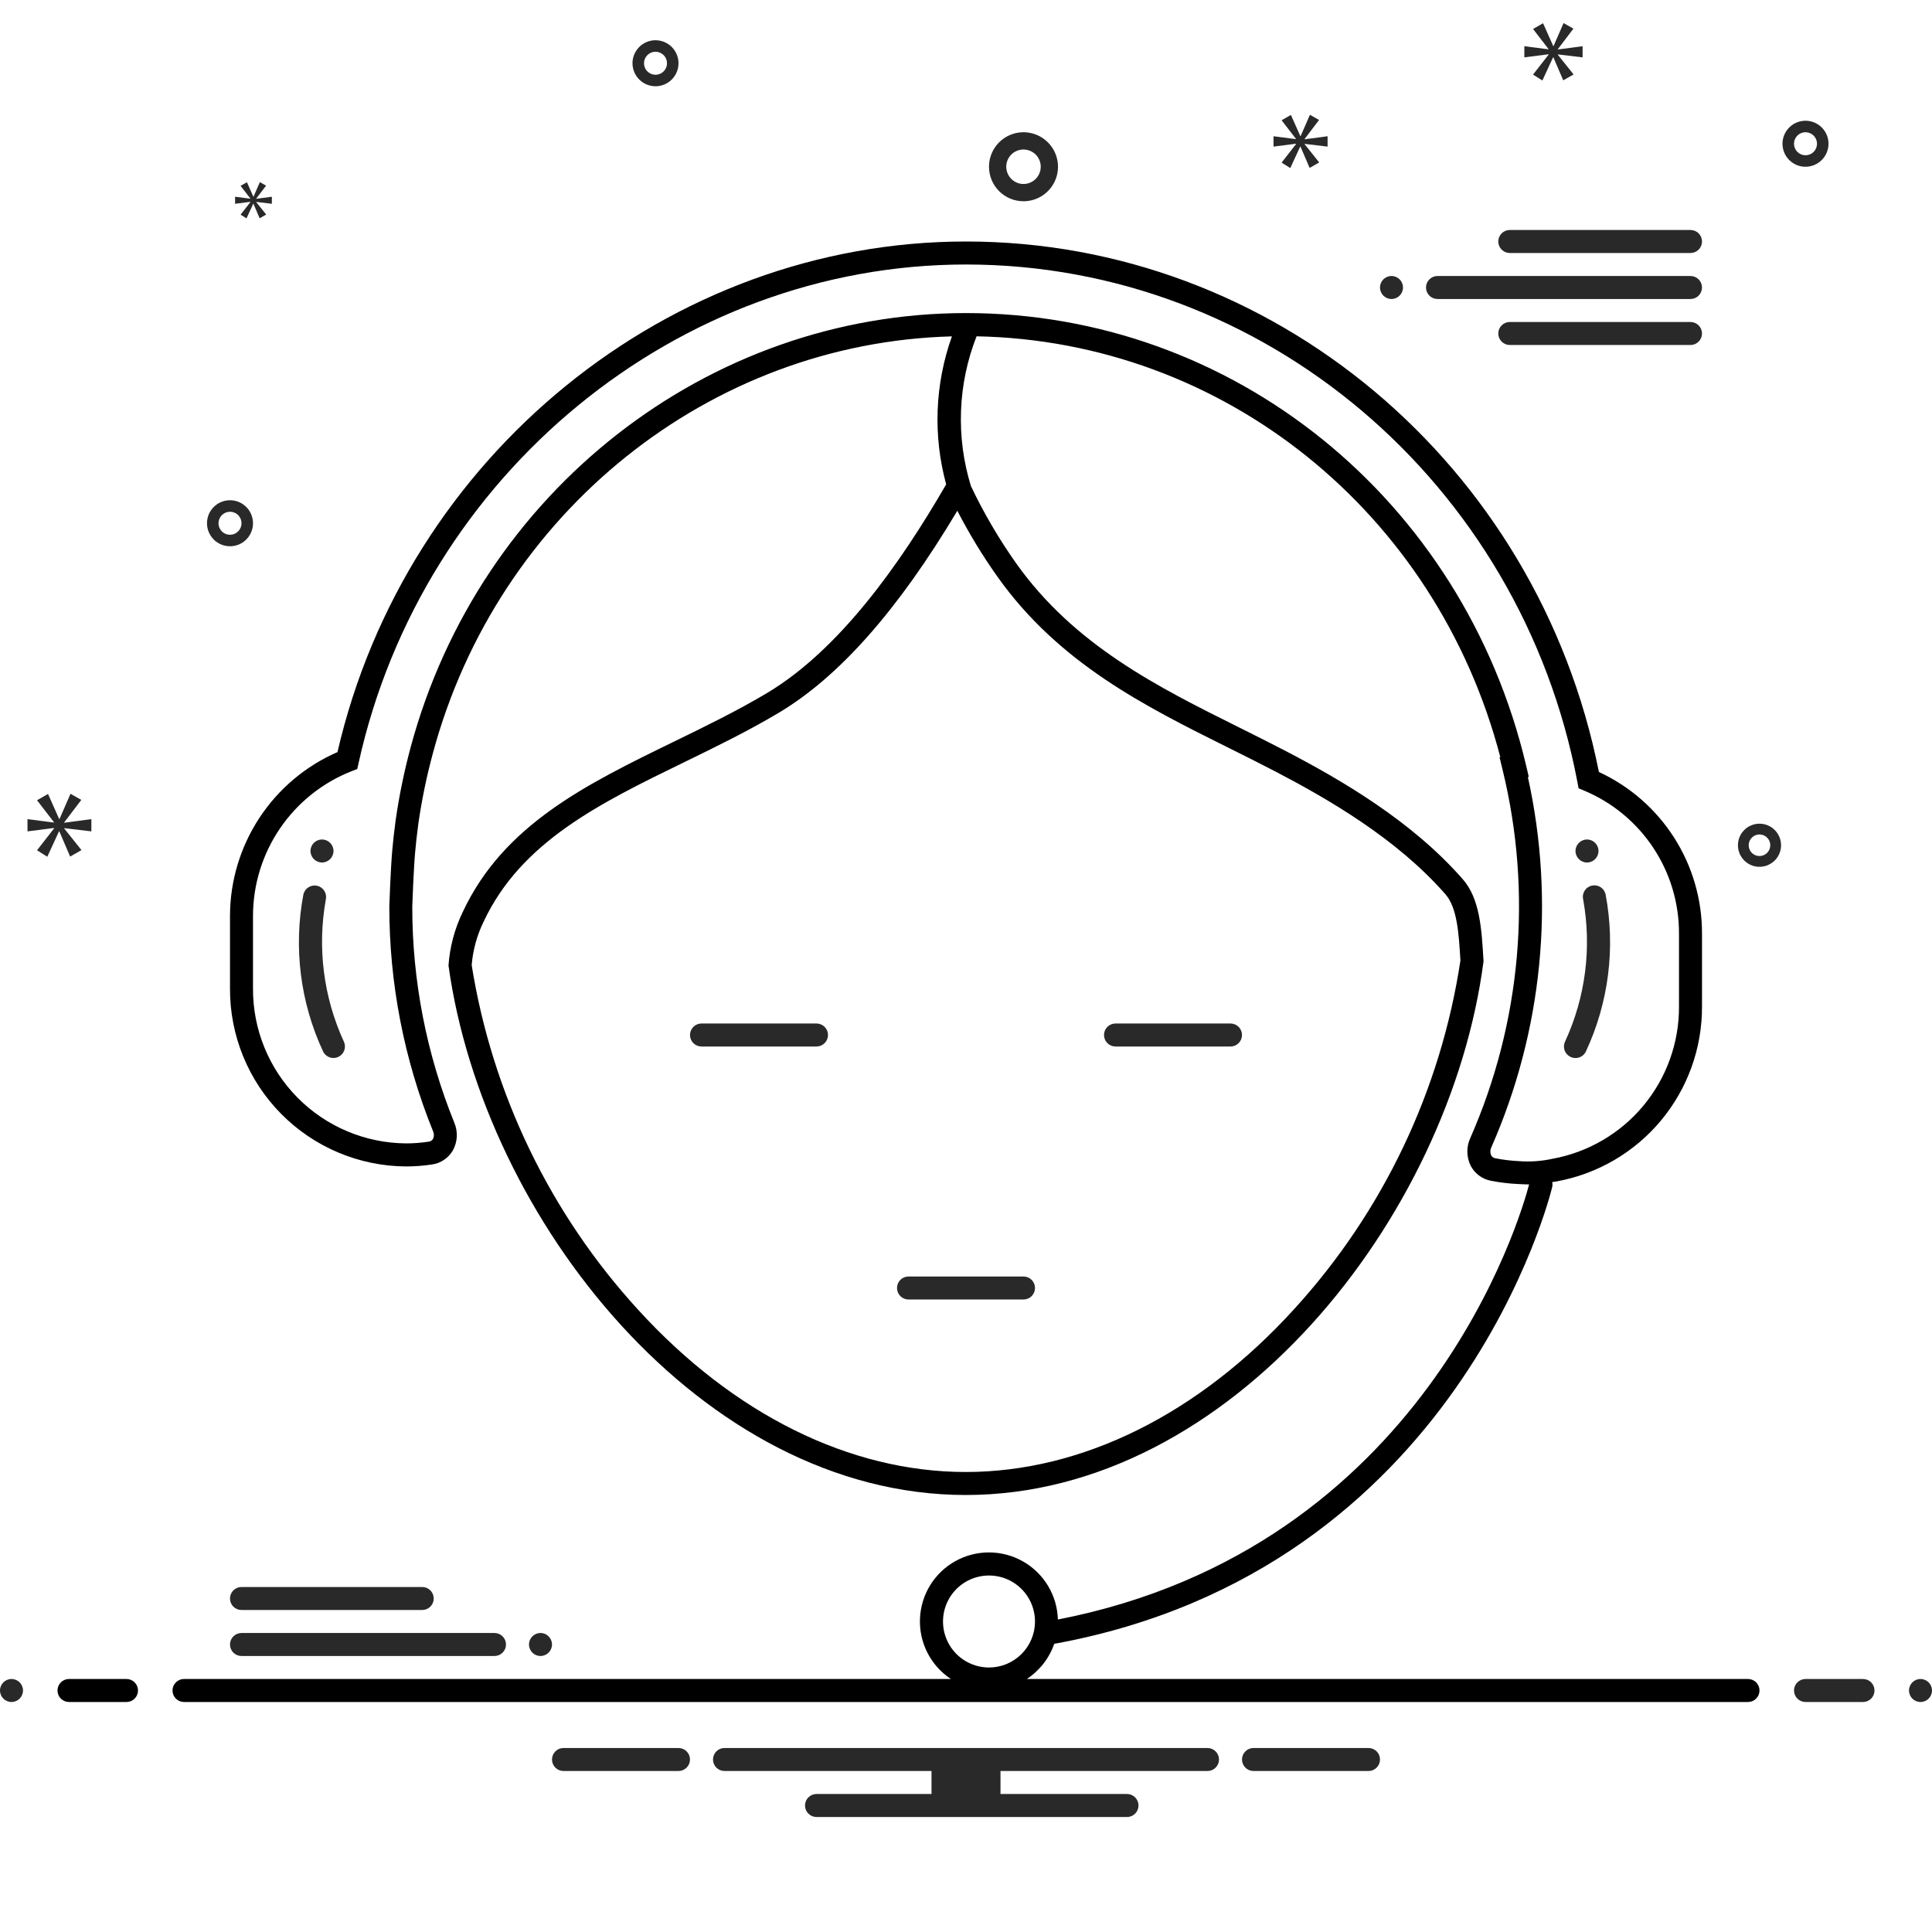 <svg width="168" height="168" viewBox="0 0 168 168" fill="none" xmlns="http://www.w3.org/2000/svg">
<path d="M131.285 22H147C147.265 22 147.52 21.895 147.707 21.707C147.895 21.52 148 21.265 148 21C148 20.735 147.895 20.48 147.707 20.293C147.52 20.105 147.265 20 147 20H131.285C131.02 20 130.765 20.105 130.578 20.293C130.39 20.48 130.285 20.735 130.285 21C130.285 21.265 130.39 21.52 130.578 21.707C130.765 21.895 131.02 22 131.285 22ZM147 28H131.285C131.02 28 130.765 28.105 130.578 28.293C130.39 28.48 130.285 28.735 130.285 29C130.285 29.265 130.39 29.52 130.578 29.707C130.765 29.895 131.02 30 131.285 30H147C147.265 30 147.52 29.895 147.707 29.707C147.895 29.52 148 29.265 148 29C148 28.735 147.895 28.48 147.707 28.293C147.52 28.105 147.265 28 147 28ZM125 26H147C147.265 26 147.52 25.895 147.707 25.707C147.895 25.52 148 25.265 148 25C148 24.735 147.895 24.48 147.707 24.293C147.52 24.105 147.265 24 147 24H125C124.735 24 124.48 24.105 124.293 24.293C124.105 24.48 124 24.735 124 25C124 25.265 124.105 25.52 124.293 25.707C124.48 25.895 124.735 26 125 26Z" fill="#292929"/>
<path d="M121 26C121.552 26 122 25.552 122 25C122 24.448 121.552 24 121 24C120.448 24 120 24.448 120 25C120 25.552 120.448 26 121 26Z" fill="#292929"/>
<path d="M36.715 138H21C20.735 138 20.48 138.105 20.293 138.293C20.105 138.48 20 138.735 20 139C20 139.265 20.105 139.52 20.293 139.707C20.48 139.895 20.735 140 21 140H36.715C36.98 140 37.235 139.895 37.422 139.707C37.61 139.52 37.715 139.265 37.715 139C37.715 138.735 37.61 138.48 37.422 138.293C37.235 138.105 36.98 138 36.715 138ZM20 143C20 143.265 20.105 143.52 20.293 143.707C20.48 143.895 20.735 144 21 144H43C43.265 144 43.52 143.895 43.707 143.707C43.895 143.52 44 143.265 44 143C44 142.735 43.895 142.48 43.707 142.293C43.52 142.105 43.265 142 43 142H21C20.735 142 20.48 142.105 20.293 142.293C20.105 142.48 20 142.735 20 143Z" fill="#292929"/>
<path d="M47 144C47.552 144 48 143.552 48 143C48 142.448 47.552 142 47 142C46.448 142 46 142.448 46 143C46 143.552 46.448 144 47 144Z" fill="#292929"/>
<path d="M78 112C78 112.265 78.105 112.52 78.293 112.707C78.48 112.895 78.735 113 79 113H89C89.265 113 89.52 112.895 89.707 112.707C89.895 112.52 90 112.265 90 112C90 111.735 89.895 111.48 89.707 111.293C89.52 111.105 89.265 111 89 111H79C78.735 111 78.48 111.105 78.293 111.293C78.105 111.48 78 111.735 78 112ZM71 89H61C60.735 89 60.48 89.105 60.293 89.293C60.105 89.48 60 89.735 60 90C60 90.265 60.105 90.52 60.293 90.707C60.48 90.895 60.735 91 61 91H71C71.265 91 71.52 90.895 71.707 90.707C71.895 90.52 72 90.265 72 90C72 89.735 71.895 89.48 71.707 89.293C71.52 89.105 71.265 89 71 89ZM97 91H107C107.265 91 107.52 90.895 107.707 90.707C107.895 90.52 108 90.265 108 90C108 89.735 107.895 89.48 107.707 89.293C107.52 89.105 107.265 89 107 89H97C96.735 89 96.48 89.105 96.293 89.293C96.105 89.48 96 89.735 96 90C96 90.265 96.105 90.52 96.293 90.707C96.48 90.895 96.735 91 97 91ZM28.333 78.217C28.391 77.958 28.343 77.687 28.201 77.463C28.059 77.239 27.834 77.081 27.575 77.023C27.316 76.965 27.045 77.013 26.821 77.155C26.597 77.297 26.439 77.522 26.381 77.781C25.509 82.403 26.11 87.183 28.1 91.445C28.218 91.683 28.426 91.863 28.677 91.948C28.929 92.032 29.203 92.013 29.441 91.895C29.678 91.777 29.859 91.569 29.944 91.318C30.028 91.066 30.009 90.791 29.891 90.554C28.125 86.697 27.581 82.392 28.333 78.217V78.217ZM136.555 91.9C136.673 91.959 136.801 91.993 136.932 92.002C137.063 92.011 137.194 91.995 137.319 91.953C137.443 91.911 137.558 91.845 137.657 91.759C137.756 91.673 137.838 91.568 137.896 91.45C139.887 87.188 140.49 82.409 139.619 77.786C139.593 77.656 139.54 77.532 139.465 77.422C139.391 77.312 139.294 77.218 139.183 77.145C139.071 77.073 138.946 77.024 138.815 77C138.684 76.977 138.55 76.98 138.42 77.009C138.29 77.038 138.167 77.093 138.059 77.17C137.95 77.247 137.859 77.345 137.789 77.458C137.719 77.572 137.672 77.698 137.651 77.829C137.63 77.96 137.636 78.095 137.668 78.224C138.423 82.398 137.875 86.703 136.1 90.555C136.041 90.673 136.006 90.802 135.997 90.933C135.988 91.065 136.005 91.197 136.047 91.322C136.09 91.447 136.156 91.563 136.243 91.662C136.331 91.761 136.436 91.842 136.555 91.9ZM159 12.5C159 12.104 158.883 11.718 158.663 11.389C158.443 11.06 158.131 10.804 157.765 10.652C157.4 10.501 156.998 10.461 156.61 10.538C156.222 10.616 155.865 10.806 155.586 11.086C155.306 11.366 155.116 11.722 155.038 12.11C154.961 12.498 155.001 12.9 155.152 13.265C155.304 13.631 155.56 13.943 155.889 14.163C156.218 14.383 156.604 14.5 157 14.5C157.53 14.5 158.039 14.289 158.414 13.914C158.789 13.539 159 13.03 159 12.5ZM156 12.5C156 12.302 156.059 12.109 156.169 11.944C156.278 11.78 156.435 11.652 156.617 11.576C156.8 11.5 157.001 11.481 157.195 11.519C157.389 11.558 157.567 11.653 157.707 11.793C157.847 11.933 157.942 12.111 157.981 12.305C158.019 12.499 158 12.7 157.924 12.883C157.848 13.065 157.72 13.222 157.556 13.332C157.391 13.441 157.198 13.5 157 13.5C156.735 13.5 156.48 13.395 156.293 13.207C156.105 13.02 156 12.765 156 12.5ZM89 17.5C89.593 17.5 90.173 17.324 90.667 16.994C91.16 16.665 91.545 16.196 91.772 15.648C91.999 15.1 92.058 14.497 91.942 13.915C91.827 13.333 91.541 12.798 91.121 12.379C90.702 11.959 90.167 11.673 89.585 11.558C89.003 11.442 88.4 11.501 87.852 11.728C87.304 11.955 86.835 12.34 86.506 12.833C86.176 13.327 86 13.907 86 14.5C86 15.296 86.316 16.059 86.879 16.621C87.441 17.184 88.204 17.5 89 17.5ZM89 13C89.297 13 89.587 13.088 89.833 13.253C90.08 13.418 90.272 13.652 90.386 13.926C90.499 14.2 90.529 14.502 90.471 14.793C90.413 15.084 90.27 15.351 90.061 15.561C89.851 15.77 89.584 15.913 89.293 15.971C89.002 16.029 88.7 15.999 88.426 15.886C88.152 15.772 87.918 15.58 87.753 15.333C87.588 15.087 87.5 14.797 87.5 14.5C87.5 14.102 87.658 13.721 87.939 13.439C88.221 13.158 88.602 13 89 13ZM153 71.625C152.629 71.625 152.267 71.735 151.958 71.941C151.65 72.147 151.41 72.44 151.268 72.782C151.126 73.125 151.089 73.502 151.161 73.866C151.233 74.23 151.412 74.564 151.674 74.826C151.936 75.088 152.27 75.267 152.634 75.339C152.998 75.411 153.375 75.374 153.718 75.232C154.06 75.09 154.353 74.85 154.559 74.542C154.765 74.233 154.875 73.871 154.875 73.5C154.874 73.003 154.677 72.526 154.325 72.175C153.974 71.823 153.497 71.626 153 71.625V71.625ZM153 74.438C152.814 74.438 152.633 74.383 152.479 74.28C152.324 74.177 152.204 74.031 152.133 73.859C152.061 73.688 152.043 73.499 152.079 73.317C152.115 73.135 152.204 72.968 152.336 72.837C152.467 72.706 152.634 72.616 152.816 72.58C152.998 72.544 153.187 72.562 153.358 72.634C153.53 72.705 153.676 72.825 153.779 72.98C153.882 73.134 153.937 73.315 153.937 73.501C153.937 73.749 153.838 73.988 153.662 74.163C153.487 74.339 153.248 74.438 153 74.438ZM57 7.5C57.396 7.5 57.782 7.383 58.111 7.163C58.44 6.943 58.696 6.631 58.848 6.265C58.999 5.9 59.039 5.498 58.962 5.11C58.884 4.722 58.694 4.365 58.414 4.086C58.135 3.806 57.778 3.616 57.39 3.538C57.002 3.461 56.6 3.501 56.235 3.652C55.869 3.804 55.557 4.06 55.337 4.389C55.117 4.718 55 5.104 55 5.5C55 6.03 55.211 6.539 55.586 6.914C55.961 7.289 56.47 7.5 57 7.5ZM57 4.5C57.198 4.5 57.391 4.559 57.556 4.669C57.72 4.778 57.848 4.935 57.924 5.117C58 5.3 58.019 5.501 57.981 5.695C57.942 5.889 57.847 6.067 57.707 6.207C57.567 6.347 57.389 6.442 57.195 6.481C57.001 6.519 56.8 6.5 56.617 6.424C56.435 6.348 56.278 6.22 56.169 6.056C56.059 5.891 56 5.698 56 5.5C56 5.235 56.105 4.98 56.293 4.793C56.48 4.605 56.735 4.5 57 4.5V4.5ZM20 47.5C20.396 47.5 20.782 47.383 21.111 47.163C21.44 46.943 21.696 46.631 21.848 46.265C21.999 45.9 22.039 45.498 21.962 45.11C21.884 44.722 21.694 44.365 21.414 44.086C21.134 43.806 20.778 43.616 20.39 43.538C20.002 43.461 19.6 43.501 19.235 43.652C18.869 43.804 18.557 44.06 18.337 44.389C18.117 44.718 18 45.104 18 45.5C18 46.03 18.211 46.539 18.586 46.914C18.961 47.289 19.47 47.5 20 47.5ZM20 44.5C20.198 44.5 20.391 44.559 20.556 44.669C20.72 44.778 20.848 44.935 20.924 45.117C21 45.3 21.019 45.501 20.981 45.695C20.942 45.889 20.847 46.067 20.707 46.207C20.567 46.347 20.389 46.442 20.195 46.481C20.001 46.519 19.8 46.5 19.617 46.424C19.435 46.348 19.278 46.22 19.169 46.056C19.059 45.891 19 45.698 19 45.5C19 45.235 19.105 44.98 19.293 44.793C19.48 44.605 19.735 44.5 20 44.5Z" fill="#292929"/>
<path d="M152 146H89.287C90.398 145.272 91.237 144.196 91.673 142.941C126.91 136.528 134.893 103.584 134.973 103.223C135.005 103.081 135.005 102.934 134.973 102.792C135.099 102.772 135.208 102.757 135.349 102.733C138.908 102.087 142.126 100.21 144.439 97.429C146.752 94.649 148.013 91.143 148 87.526V81.187C148.009 78.231 147.169 75.335 145.58 72.843C143.99 70.351 141.719 68.368 139.035 67.13C133.717 40.368 110.655 21 84 21C58.188 21 35.286 39.641 29.346 65.4C26.574 66.608 24.213 68.597 22.554 71.125C20.894 73.653 20.006 76.609 20 79.633V85.969C19.984 90.047 21.585 93.964 24.454 96.863C27.322 99.761 31.222 101.404 35.3 101.43C36.056 101.43 36.812 101.373 37.56 101.26C37.937 101.207 38.297 101.069 38.613 100.856C38.928 100.643 39.191 100.361 39.382 100.031C39.584 99.664 39.7 99.256 39.72 98.838C39.741 98.42 39.666 98.003 39.502 97.618C37.084 91.648 35.844 85.267 35.85 78.826C35.855 78.615 35.968 75.577 36.097 74.126C36.132 73.737 36.168 73.351 36.211 72.97C36.265 72.494 36.325 72.019 36.386 71.562C36.683 69.518 37.102 67.494 37.642 65.5C43.279 44.547 61.733 29.8 82.776 29.25C81.295 33.387 81.12 37.879 82.276 42.119C78.234 49.11 72.958 56.534 66.676 60.277C64.084 61.821 61.304 63.177 58.616 64.484C50.992 68.2 43.8 71.7 40.241 79.3C39.534 80.759 39.113 82.34 39 83.958C42.065 106.046 61.028 130 83.979 130C107.048 130 126.087 105.869 129 83.612V83.544C128.838 80.77 128.685 78.15 127.2 76.455C122.74 71.361 116.61 67.812 111.768 65.288C110.418 64.588 109.068 63.911 107.717 63.239C100.685 59.739 93.417 56.113 88.351 48.968C86.853 46.849 85.54 44.605 84.426 42.262C83.112 37.992 83.286 33.403 84.919 29.244C106.403 29.657 124.898 44.525 130.464 65.844H130.394L130.677 67.009C133.268 77.68 132.275 88.906 127.853 98.957C127.677 99.337 127.589 99.752 127.595 100.171C127.602 100.59 127.703 101.003 127.891 101.377C128.067 101.714 128.318 102.007 128.625 102.232C128.931 102.458 129.285 102.61 129.66 102.677C130.426 102.827 131.202 102.921 131.981 102.957C132.322 102.978 132.603 102.991 132.881 102.991H132.967C132.256 105.709 123.933 134.607 91.99 140.828C91.962 139.797 91.668 138.792 91.138 137.907C90.608 137.023 89.859 136.291 88.963 135.78C88.067 135.27 87.055 134.999 86.024 134.993C84.993 134.988 83.978 135.248 83.077 135.749C82.176 136.25 81.419 136.975 80.88 137.853C80.34 138.731 80.036 139.734 79.997 140.764C79.957 141.795 80.184 142.818 80.655 143.735C81.126 144.652 81.826 145.432 82.686 146H16C15.735 146 15.48 146.105 15.293 146.293C15.105 146.48 15 146.735 15 147C15 147.265 15.105 147.52 15.293 147.707C15.48 147.895 15.735 148 16 148H152C152.265 148 152.52 147.895 152.707 147.707C152.895 147.52 153 147.265 153 147C153 146.735 152.895 146.48 152.707 146.293C152.52 146.105 152.265 146 152 146ZM86.717 50.123C92.067 57.675 99.565 61.412 106.823 65.023L106.883 65.053C108.183 65.701 109.528 66.371 110.841 67.053C115.529 69.497 121.453 72.923 125.693 77.764C126.71 78.927 126.855 81.164 126.993 83.527C125.283 94.822 120.264 105.357 112.568 113.8C104.253 122.959 94.1 128 83.979 128C73.919 128 63.808 123 55.509 113.913C47.848 105.549 42.808 95.122 41.015 83.922C41.123 82.611 41.475 81.331 42.053 80.149C45.308 73.189 52.195 69.835 59.486 66.283C62.211 64.956 65.028 63.583 67.694 61.996C72.959 58.86 78.067 53.091 83.246 44.415C84.268 46.397 85.428 48.304 86.717 50.123ZM132.086 100.968C131.4 100.936 130.718 100.854 130.044 100.722C129.964 100.711 129.888 100.682 129.822 100.635C129.755 100.589 129.701 100.528 129.663 100.457C129.615 100.348 129.592 100.23 129.595 100.11C129.598 99.991 129.628 99.874 129.681 99.768C134.136 89.645 135.249 78.366 132.859 67.568L132.938 67.553L132.7 66.54C127.218 43.392 107.194 27.224 84 27.224C61.548 27.224 41.689 42.749 35.71 64.975C35.15 67.051 34.716 69.159 34.41 71.287C34.346 71.769 34.284 72.257 34.228 72.746C34.183 73.146 34.145 73.546 34.109 73.946C33.97 75.503 33.854 78.717 33.854 78.8C33.847 85.505 35.137 92.148 37.654 98.363C37.704 98.468 37.73 98.583 37.73 98.7C37.73 98.816 37.704 98.931 37.654 99.036C37.613 99.104 37.557 99.161 37.49 99.203C37.423 99.245 37.348 99.27 37.269 99.277C36.621 99.375 35.966 99.425 35.31 99.425C31.762 99.401 28.368 97.971 25.873 95.449C23.378 92.926 21.985 89.517 22 85.969V79.633C22.004 76.921 22.823 74.272 24.351 72.03C25.878 69.789 28.044 68.058 30.567 67.062L31.067 66.869L31.183 66.346C36.734 41.229 58.947 23 84 23C109.866 23 132.226 41.934 137.169 68.02L137.269 68.548L137.769 68.756C140.215 69.784 142.303 71.513 143.767 73.725C145.232 75.937 146.009 78.534 146 81.187V87.526C146.013 90.671 144.918 93.721 142.909 96.141C140.899 98.561 138.102 100.197 135.008 100.762C134.049 100.972 133.065 101.042 132.086 100.969V100.968ZM86 145C85.209 145 84.436 144.765 83.778 144.326C83.12 143.886 82.607 143.262 82.305 142.531C82.002 141.8 81.922 140.996 82.077 140.22C82.231 139.444 82.612 138.731 83.172 138.172C83.731 137.612 84.444 137.231 85.22 137.077C85.996 136.923 86.8 137.002 87.531 137.304C88.262 137.607 88.886 138.12 89.326 138.778C89.765 139.436 90 140.209 90 141C90 142.061 89.579 143.078 88.828 143.828C88.078 144.579 87.061 145 86 145ZM11 146H6C5.735 146 5.48 146.105 5.293 146.293C5.105 146.48 5 146.735 5 147C5 147.265 5.105 147.52 5.293 147.707C5.48 147.895 5.735 148 6 148H11C11.265 148 11.52 147.895 11.707 147.707C11.895 147.52 12 147.265 12 147C12 146.735 11.895 146.48 11.707 146.293C11.52 146.105 11.265 146 11 146Z" fill="black"/>
<path d="M1 148C1.552 148 2 147.552 2 147C2 146.448 1.552 146 1 146C0.448 146 0 146.448 0 147C0 147.552 0.448 148 1 148Z" fill="#292929"/>
<path d="M162 146H157C156.735 146 156.48 146.105 156.293 146.293C156.105 146.48 156 146.735 156 147C156 147.265 156.105 147.52 156.293 147.707C156.48 147.895 156.735 148 157 148H162C162.265 148 162.52 147.895 162.707 147.707C162.895 147.52 163 147.265 163 147C163 146.735 162.895 146.48 162.707 146.293C162.52 146.105 162.265 146 162 146Z" fill="#292929"/>
<path d="M167 148C167.552 148 168 147.552 168 147C168 146.448 167.552 146 167 146C166.448 146 166 146.448 166 147C166 147.552 166.448 148 167 148Z" fill="#292929"/>
<path d="M28 75C28.552 75 29 74.552 29 74C29 73.448 28.552 73 28 73C27.448 73 27 73.448 27 74C27 74.552 27.448 75 28 75Z" fill="#292929"/>
<path d="M138 75C138.552 75 139 74.552 139 74C139 73.448 138.552 73 138 73C137.448 73 137 73.448 137 74C137 74.552 137.448 75 138 75Z" fill="#292929"/>
<path d="M5.583 71.511L7.07 69.556L6.131 69.024L5.177 71.214H5.145L4.175 69.039L3.22 69.587L4.691 71.496V71.527L2.391 71.23V72.294L4.707 71.997V72.028L3.22 73.936L4.112 74.5L5.13 72.294H5.16L6.099 74.484L7.085 73.921L5.583 72.043V72.012L7.945 72.294V71.23L5.583 71.542V71.511Z" fill="#292929"/>
<path d="M22.281 17.269L23.137 16.143L22.597 15.837L22.047 17.098H22.029L21.471 15.845L20.92 16.161L21.768 17.26V17.278L20.443 17.107V17.72L21.777 17.549V17.567L20.92 18.666L21.434 18.99L22.02 17.72H22.038L22.578 18.981L23.146 18.657L22.281 17.575V17.557L23.641 17.72V17.107L22.281 17.287V17.269Z" fill="#292929"/>
<path d="M135.463 4.731L137.617 4.988V4.018L135.463 4.303V4.275L136.819 2.491L135.963 2.006L135.092 4.003H135.063L134.179 2.02L133.308 2.52L134.65 4.261V4.289L132.552 4.018V4.988L134.664 4.717V4.746L133.308 6.486L134.121 7L135.049 4.988H135.077L135.934 6.985L136.833 6.472L135.463 4.76V4.731Z" fill="#292929"/>
<path d="M112.702 12.523L111.444 14.138L112.198 14.615L113.06 12.748H113.085L113.88 14.601L114.714 14.125L113.443 12.536V12.509L115.442 12.748V11.848L113.443 12.112V12.086L114.701 10.431L113.907 9.981L113.099 11.834H113.073L112.252 9.994L111.444 10.458L112.689 12.073V12.099L110.742 11.848V12.748L112.702 12.496V12.523Z" fill="#292929"/>
<path d="M105 152H63C62.735 152 62.48 152.105 62.293 152.293C62.105 152.48 62 152.735 62 153C62 153.265 62.105 153.52 62.293 153.707C62.48 153.895 62.735 154 63 154H81V156H71C70.735 156 70.48 156.105 70.293 156.293C70.105 156.48 70 156.735 70 157C70 157.265 70.105 157.52 70.293 157.707C70.48 157.895 70.735 158 71 158H98C98.265 158 98.52 157.895 98.707 157.707C98.895 157.52 99 157.265 99 157C99 156.735 98.895 156.48 98.707 156.293C98.52 156.105 98.265 156 98 156H87V154H105C105.265 154 105.52 153.895 105.707 153.707C105.895 153.52 106 153.265 106 153C106 152.735 105.895 152.48 105.707 152.293C105.52 152.105 105.265 152 105 152ZM119 152H109C108.735 152 108.48 152.105 108.293 152.293C108.105 152.48 108 152.735 108 153C108 153.265 108.105 153.52 108.293 153.707C108.48 153.895 108.735 154 109 154H119C119.265 154 119.52 153.895 119.707 153.707C119.895 153.52 120 153.265 120 153C120 152.735 119.895 152.48 119.707 152.293C119.52 152.105 119.265 152 119 152ZM59 152H49C48.735 152 48.48 152.105 48.293 152.293C48.105 152.48 48 152.735 48 153C48 153.265 48.105 153.52 48.293 153.707C48.48 153.895 48.735 154 49 154H59C59.265 154 59.52 153.895 59.707 153.707C59.895 153.52 60 153.265 60 153C60 152.735 59.895 152.48 59.707 152.293C59.52 152.105 59.265 152 59 152Z" fill="#292929"/>
</svg>
